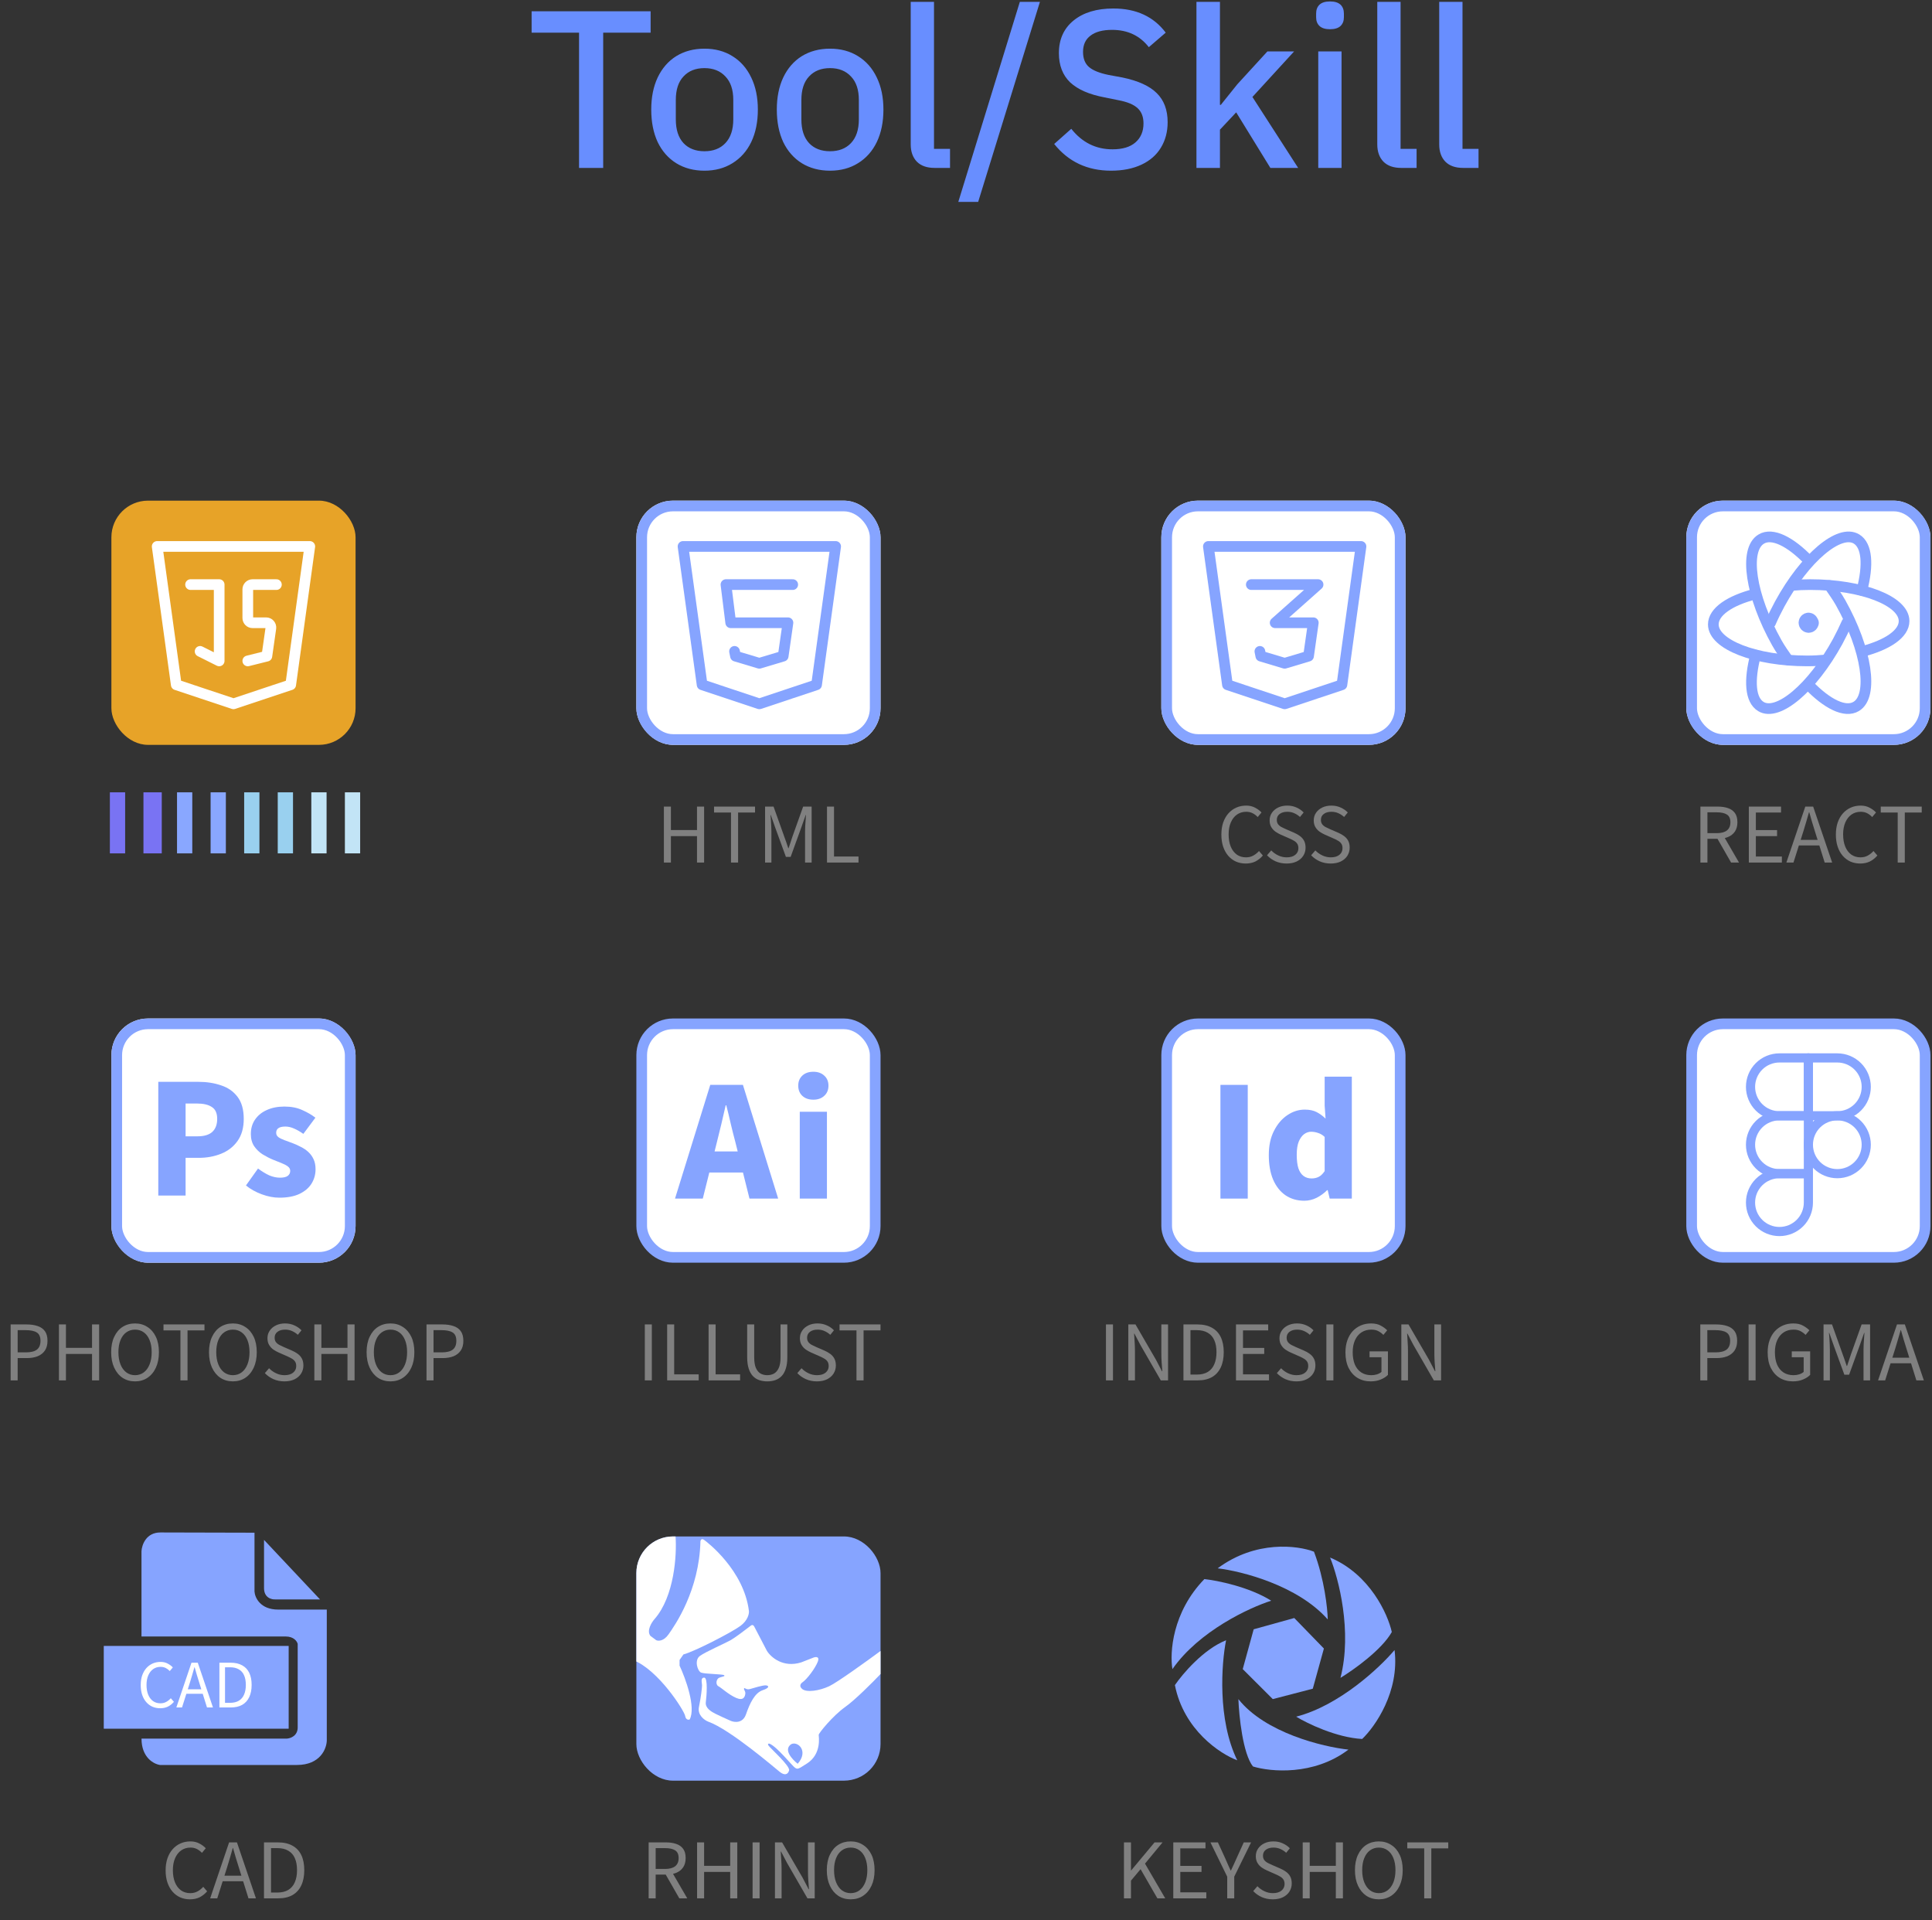 <svg width="633" height="629" viewBox="0 0 633 629" fill="none" xmlns="http://www.w3.org/2000/svg">
<rect x="0" y="0" width="633" height="629" fill="#333333" stroke="none"/>
<path d="M213.169 3.694V10.694H197.629V55.004H189.719V10.694H174.179V3.694H213.169ZM230.803 55.914C227.303 55.914 224.223 55.097 221.563 53.464C218.949 51.831 216.919 49.521 215.473 46.534C214.073 43.501 213.373 39.954 213.373 35.894C213.373 31.881 214.073 28.381 215.473 25.394C216.919 22.361 218.949 20.027 221.563 18.394C224.223 16.761 227.303 15.944 230.803 15.944C234.303 15.944 237.359 16.761 239.973 18.394C242.633 20.027 244.686 22.361 246.133 25.394C247.579 28.381 248.303 31.881 248.303 35.894C248.303 39.954 247.579 43.501 246.133 46.534C244.686 49.521 242.633 51.831 239.973 53.464C237.359 55.097 234.303 55.914 230.803 55.914ZM230.803 49.544C233.696 49.544 235.983 48.657 237.663 46.884C239.389 45.064 240.253 42.474 240.253 39.114V32.744C240.253 29.384 239.389 26.817 237.663 25.044C235.983 23.224 233.696 22.314 230.803 22.314C227.909 22.314 225.623 23.224 223.943 25.044C222.263 26.817 221.423 29.384 221.423 32.744V39.114C221.423 42.474 222.263 45.064 223.943 46.884C225.623 48.657 227.909 49.544 230.803 49.544ZM271.944 55.914C268.444 55.914 265.364 55.097 262.704 53.464C260.091 51.831 258.061 49.521 256.614 46.534C255.214 43.501 254.514 39.954 254.514 35.894C254.514 31.881 255.214 28.381 256.614 25.394C258.061 22.361 260.091 20.027 262.704 18.394C265.364 16.761 268.444 15.944 271.944 15.944C275.444 15.944 278.501 16.761 281.114 18.394C283.774 20.027 285.827 22.361 287.274 25.394C288.721 28.381 289.444 31.881 289.444 35.894C289.444 39.954 288.721 43.501 287.274 46.534C285.827 49.521 283.774 51.831 281.114 53.464C278.501 55.097 275.444 55.914 271.944 55.914ZM271.944 49.544C274.837 49.544 277.124 48.657 278.804 46.884C280.531 45.064 281.394 42.474 281.394 39.114V32.744C281.394 29.384 280.531 26.817 278.804 25.044C277.124 23.224 274.837 22.314 271.944 22.314C269.051 22.314 266.764 23.224 265.084 25.044C263.404 26.817 262.564 29.384 262.564 32.744V39.114C262.564 42.474 263.404 45.064 265.084 46.884C266.764 48.657 269.051 49.544 271.944 49.544ZM306.226 55.004C303.706 55.004 301.769 54.327 300.416 52.974C299.062 51.574 298.386 49.684 298.386 47.304V0.614H306.016V48.774H311.266V55.004H306.226ZM320.488 66.134H313.978L334.138 0.614H340.718L320.488 66.134ZM364.015 55.914C356.268 55.914 350.061 52.997 345.395 47.164L350.995 42.194C354.541 46.674 359.045 48.914 364.505 48.914C367.771 48.914 370.268 48.167 371.995 46.674C373.768 45.134 374.655 43.057 374.655 40.444C374.655 38.297 374.025 36.641 372.765 35.474C371.505 34.261 369.381 33.374 366.395 32.814L361.915 31.904C356.921 30.971 353.165 29.337 350.645 27.004C348.171 24.624 346.935 21.427 346.935 17.414C346.935 12.887 348.545 9.317 351.765 6.704C354.985 4.091 359.325 2.784 364.785 2.784C372.251 2.784 377.968 5.421 381.935 10.694L376.405 15.454C373.465 11.674 369.451 9.784 364.365 9.784C361.285 9.784 358.928 10.414 357.295 11.674C355.661 12.887 354.845 14.661 354.845 16.994C354.845 19.187 355.498 20.844 356.805 21.964C358.111 23.084 360.258 23.947 363.245 24.554L367.795 25.394C372.928 26.467 376.661 28.171 378.995 30.504C381.375 32.837 382.565 36.011 382.565 40.024C382.565 43.197 381.818 45.997 380.325 48.424C378.878 50.804 376.755 52.647 373.955 53.954C371.155 55.261 367.841 55.914 364.015 55.914ZM399.704 55.004H392.004V0.614H399.704V34.354H399.984L405.374 27.634L415.244 16.854H423.994L410.344 31.764L425.324 55.004H416.224L405.024 36.804L399.704 42.474V55.004ZM435.765 9.574C434.225 9.574 433.082 9.224 432.335 8.524C431.588 7.824 431.215 6.867 431.215 5.654V4.464C431.215 3.204 431.588 2.224 432.335 1.524C433.082 0.824 434.225 0.474 435.765 0.474C437.305 0.474 438.448 0.824 439.195 1.524C439.942 2.224 440.315 3.204 440.315 4.464V5.654C440.315 6.867 439.942 7.824 439.195 8.524C438.448 9.224 437.305 9.574 435.765 9.574ZM439.545 55.004H431.915V16.854H439.545V55.004ZM459.092 55.004C456.572 55.004 454.635 54.327 453.282 52.974C451.928 51.574 451.252 49.684 451.252 47.304V0.614H458.882V48.774H464.132V55.004H459.092ZM479.384 55.004C476.864 55.004 474.927 54.327 473.574 52.974C472.22 51.574 471.544 49.684 471.544 47.304V0.614H479.174V48.774H484.424V55.004H479.384Z" fill="#688EFF"/>
<path d="M3.486 452.18V433.855H8.711C10.078 433.855 11.278 434.03 12.311 434.38C13.345 434.713 14.145 435.271 14.711 436.055C15.278 436.838 15.561 437.896 15.561 439.23C15.561 440.513 15.278 441.571 14.711 442.405C14.145 443.238 13.353 443.863 12.336 444.28C11.32 444.68 10.145 444.88 8.811 444.88H5.786V452.18H3.486ZM5.786 443.005H8.511C10.111 443.005 11.303 442.705 12.086 442.105C12.87 441.505 13.261 440.546 13.261 439.23C13.261 437.896 12.853 436.98 12.036 436.48C11.236 435.98 10.028 435.73 8.411 435.73H5.786V443.005ZM19.307 452.18V433.855H21.607V441.53H30.157V433.855H32.482V452.18H30.157V443.53H21.607V452.18H19.307ZM44.245 452.505C42.712 452.505 41.353 452.121 40.17 451.355C39.004 450.571 38.087 449.463 37.42 448.03C36.754 446.596 36.42 444.905 36.42 442.955C36.42 440.988 36.754 439.305 37.42 437.905C38.087 436.488 39.004 435.405 40.17 434.655C41.353 433.905 42.712 433.53 44.245 433.53C45.779 433.53 47.129 433.913 48.295 434.68C49.478 435.43 50.404 436.505 51.07 437.905C51.737 439.305 52.07 440.988 52.07 442.955C52.07 444.905 51.737 446.596 51.07 448.03C50.404 449.463 49.478 450.571 48.295 451.355C47.129 452.121 45.779 452.505 44.245 452.505ZM44.245 450.48C45.345 450.48 46.303 450.171 47.12 449.555C47.937 448.938 48.57 448.063 49.02 446.93C49.47 445.796 49.695 444.471 49.695 442.955C49.695 441.421 49.47 440.105 49.02 439.005C48.57 437.888 47.937 437.038 47.12 436.455C46.303 435.855 45.345 435.555 44.245 435.555C43.162 435.555 42.203 435.855 41.37 436.455C40.553 437.038 39.92 437.888 39.47 439.005C39.02 440.105 38.795 441.421 38.795 442.955C38.795 444.471 39.02 445.796 39.47 446.93C39.92 448.063 40.553 448.938 41.37 449.555C42.203 450.171 43.162 450.48 44.245 450.48ZM59.117 452.18V435.805H53.568V433.855H66.993V435.805H61.443V452.18H59.117ZM76.301 452.505C74.767 452.505 73.409 452.121 72.226 451.355C71.059 450.571 70.142 449.463 69.476 448.03C68.809 446.596 68.476 444.905 68.476 442.955C68.476 440.988 68.809 439.305 69.476 437.905C70.142 436.488 71.059 435.405 72.226 434.655C73.409 433.905 74.767 433.53 76.301 433.53C77.834 433.53 79.184 433.913 80.351 434.68C81.534 435.43 82.459 436.505 83.126 437.905C83.793 439.305 84.126 440.988 84.126 442.955C84.126 444.905 83.793 446.596 83.126 448.03C82.459 449.463 81.534 450.571 80.351 451.355C79.184 452.121 77.834 452.505 76.301 452.505ZM76.301 450.48C77.401 450.48 78.359 450.171 79.176 449.555C79.993 448.938 80.626 448.063 81.076 446.93C81.526 445.796 81.751 444.471 81.751 442.955C81.751 441.421 81.526 440.105 81.076 439.005C80.626 437.888 79.993 437.038 79.176 436.455C78.359 435.855 77.401 435.555 76.301 435.555C75.218 435.555 74.259 435.855 73.426 436.455C72.609 437.038 71.976 437.888 71.526 439.005C71.076 440.105 70.851 441.421 70.851 442.955C70.851 444.471 71.076 445.796 71.526 446.93C71.976 448.063 72.609 448.938 73.426 449.555C74.259 450.171 75.218 450.48 76.301 450.48ZM93.181 452.505C91.881 452.505 90.681 452.263 89.581 451.78C88.497 451.296 87.564 450.638 86.781 449.805L88.156 448.205C88.806 448.888 89.572 449.438 90.456 449.855C91.339 450.271 92.256 450.48 93.206 450.48C94.422 450.48 95.364 450.205 96.031 449.655C96.714 449.105 97.056 448.388 97.056 447.505C97.056 446.855 96.914 446.338 96.631 445.955C96.364 445.571 95.997 445.255 95.531 445.005C95.081 444.738 94.564 444.48 93.981 444.23L91.356 443.08C90.789 442.83 90.214 442.513 89.631 442.13C89.064 441.746 88.589 441.246 88.206 440.63C87.822 440.013 87.631 439.263 87.631 438.38C87.631 437.43 87.881 436.596 88.381 435.88C88.881 435.146 89.564 434.571 90.431 434.155C91.297 433.738 92.289 433.53 93.406 433.53C94.506 433.53 95.514 433.738 96.431 434.155C97.364 434.571 98.147 435.113 98.781 435.78L97.581 437.255C97.014 436.738 96.389 436.33 95.706 436.03C95.039 435.713 94.272 435.555 93.406 435.555C92.372 435.555 91.539 435.796 90.906 436.28C90.289 436.746 89.981 437.388 89.981 438.205C89.981 438.805 90.131 439.296 90.431 439.68C90.747 440.063 91.139 440.371 91.606 440.605C92.072 440.838 92.547 441.063 93.031 441.28L95.631 442.405C96.331 442.705 96.964 443.063 97.531 443.48C98.114 443.896 98.572 444.413 98.906 445.03C99.239 445.646 99.406 446.405 99.406 447.305C99.406 448.271 99.156 449.155 98.656 449.955C98.156 450.738 97.439 451.363 96.506 451.83C95.572 452.28 94.464 452.505 93.181 452.505ZM102.998 452.18V433.855H105.298V441.53H113.848V433.855H116.173V452.18H113.848V443.53H105.298V452.18H102.998ZM127.937 452.505C126.403 452.505 125.045 452.121 123.862 451.355C122.695 450.571 121.778 449.463 121.112 448.03C120.445 446.596 120.112 444.905 120.112 442.955C120.112 440.988 120.445 439.305 121.112 437.905C121.778 436.488 122.695 435.405 123.862 434.655C125.045 433.905 126.403 433.53 127.937 433.53C129.47 433.53 130.82 433.913 131.987 434.68C133.17 435.43 134.095 436.505 134.762 437.905C135.428 439.305 135.762 440.988 135.762 442.955C135.762 444.905 135.428 446.596 134.762 448.03C134.095 449.463 133.17 450.571 131.987 451.355C130.82 452.121 129.47 452.505 127.937 452.505ZM127.937 450.48C129.037 450.48 129.995 450.171 130.812 449.555C131.628 448.938 132.262 448.063 132.712 446.93C133.162 445.796 133.387 444.471 133.387 442.955C133.387 441.421 133.162 440.105 132.712 439.005C132.262 437.888 131.628 437.038 130.812 436.455C129.995 435.855 129.037 435.555 127.937 435.555C126.853 435.555 125.895 435.855 125.062 436.455C124.245 437.038 123.612 437.888 123.162 439.005C122.712 440.105 122.487 441.421 122.487 442.955C122.487 444.471 122.712 445.796 123.162 446.93C123.612 448.063 124.245 448.938 125.062 449.555C125.895 450.171 126.853 450.48 127.937 450.48ZM139.741 452.18V433.855H144.966C146.333 433.855 147.533 434.03 148.566 434.38C149.6 434.713 150.4 435.271 150.966 436.055C151.533 436.838 151.816 437.896 151.816 439.23C151.816 440.513 151.533 441.571 150.966 442.405C150.4 443.238 149.608 443.863 148.591 444.28C147.575 444.68 146.4 444.88 145.066 444.88H142.041V452.18H139.741ZM142.041 443.005H144.766C146.366 443.005 147.558 442.705 148.341 442.105C149.125 441.505 149.516 440.546 149.516 439.23C149.516 437.896 149.108 436.98 148.291 436.48C147.491 435.98 146.283 435.73 144.666 435.73H142.041V443.005Z" fill="#808080"/>
<path d="M62.242 622.177C61.109 622.177 60.05 621.968 59.067 621.552C58.1 621.118 57.259 620.493 56.542 619.677C55.825 618.86 55.267 617.868 54.867 616.702C54.467 615.518 54.267 614.185 54.267 612.702C54.267 611.218 54.467 609.893 54.867 608.727C55.284 607.543 55.859 606.543 56.592 605.727C57.325 604.91 58.184 604.285 59.167 603.852C60.15 603.418 61.225 603.202 62.392 603.202C63.509 603.202 64.492 603.435 65.342 603.902C66.192 604.352 66.884 604.868 67.417 605.452L66.167 606.952C65.684 606.435 65.134 606.018 64.517 605.702C63.9 605.385 63.2 605.227 62.417 605.227C61.267 605.227 60.259 605.527 59.392 606.127C58.525 606.727 57.85 607.585 57.367 608.702C56.884 609.802 56.642 611.11 56.642 612.627C56.642 614.177 56.875 615.518 57.342 616.652C57.809 617.768 58.467 618.635 59.317 619.252C60.167 619.852 61.175 620.152 62.342 620.152C63.209 620.152 63.984 619.968 64.667 619.602C65.367 619.235 66.009 618.727 66.592 618.077L67.867 619.552C67.15 620.385 66.334 621.035 65.417 621.502C64.5 621.952 63.442 622.177 62.242 622.177ZM68.859 621.852L75.059 603.527H77.634L83.859 621.852H81.409L78.209 611.602C77.876 610.552 77.559 609.527 77.259 608.527C76.959 607.51 76.659 606.468 76.359 605.402H76.259C75.976 606.468 75.676 607.51 75.359 608.527C75.059 609.527 74.751 610.552 74.434 611.602L71.184 621.852H68.859ZM72.084 616.252V614.427H80.534V616.252H72.084ZM86.494 621.852V603.527H91.069C92.953 603.527 94.536 603.885 95.819 604.602C97.103 605.302 98.069 606.327 98.719 607.677C99.369 609.027 99.694 610.677 99.694 612.627C99.694 614.56 99.369 616.218 98.719 617.602C98.069 618.985 97.111 620.043 95.844 620.777C94.578 621.493 93.019 621.852 91.169 621.852H86.494ZM88.794 619.952H90.869C92.303 619.952 93.494 619.668 94.444 619.102C95.411 618.518 96.128 617.677 96.594 616.577C97.078 615.477 97.319 614.16 97.319 612.627C97.319 611.06 97.078 609.743 96.594 608.677C96.128 607.61 95.411 606.802 94.444 606.252C93.494 605.685 92.303 605.402 90.869 605.402H88.794V619.952Z" fill="#808080"/>
<path d="M217.516 282.547V264.222H219.816V271.897H228.366V264.222H230.691V282.547H228.366V273.897H219.816V282.547H217.516ZM239.504 282.547V266.172H233.954V264.222H247.379V266.172H241.829V282.547H239.504ZM250.67 282.547V264.222H253.445L256.945 274.022C257.178 274.639 257.403 275.272 257.62 275.922C257.837 276.572 258.053 277.214 258.27 277.847H258.37C258.603 277.214 258.82 276.572 259.02 275.922C259.237 275.272 259.445 274.639 259.645 274.022L263.145 264.222H265.92V282.547H263.77V272.397C263.77 271.864 263.787 271.289 263.82 270.672C263.853 270.039 263.895 269.405 263.945 268.772C263.995 268.122 264.037 267.53 264.07 266.997H263.97L262.495 271.172L259.045 280.697H257.495L254.02 271.172L252.545 266.997H252.445C252.512 267.53 252.562 268.122 252.595 268.772C252.645 269.405 252.678 270.039 252.695 270.672C252.728 271.289 252.745 271.864 252.745 272.397V282.547H250.67ZM270.958 282.547V264.222H273.258V280.572H281.283V282.547H270.958Z" fill="#808080"/>
<path d="M211.265 452.18V433.855H213.565V452.18H211.265ZM218.589 452.18V433.855H220.889V450.205H228.914V452.18H218.589ZM232.164 452.18V433.855H234.464V450.205H242.489V452.18H232.164ZM251.383 452.505C250.45 452.505 249.583 452.371 248.783 452.105C247.983 451.838 247.283 451.396 246.683 450.78C246.1 450.163 245.642 449.346 245.308 448.33C244.975 447.313 244.808 446.08 244.808 444.63V433.855H247.108V444.68C247.108 446.146 247.3 447.305 247.683 448.155C248.067 448.988 248.575 449.588 249.208 449.955C249.858 450.305 250.583 450.48 251.383 450.48C252.2 450.48 252.933 450.305 253.583 449.955C254.233 449.588 254.75 448.988 255.133 448.155C255.533 447.305 255.733 446.146 255.733 444.68V433.855H257.958V444.63C257.958 446.08 257.792 447.313 257.458 448.33C257.142 449.346 256.683 450.163 256.083 450.78C255.483 451.396 254.783 451.838 253.983 452.105C253.183 452.371 252.317 452.505 251.383 452.505ZM267.634 452.505C266.334 452.505 265.134 452.263 264.034 451.78C262.951 451.296 262.018 450.638 261.234 449.805L262.609 448.205C263.259 448.888 264.026 449.438 264.909 449.855C265.793 450.271 266.709 450.48 267.659 450.48C268.876 450.48 269.818 450.205 270.484 449.655C271.168 449.105 271.509 448.388 271.509 447.505C271.509 446.855 271.368 446.338 271.084 445.955C270.818 445.571 270.451 445.255 269.984 445.005C269.534 444.738 269.018 444.48 268.434 444.23L265.809 443.08C265.243 442.83 264.668 442.513 264.084 442.13C263.518 441.746 263.043 441.246 262.659 440.63C262.276 440.013 262.084 439.263 262.084 438.38C262.084 437.43 262.334 436.596 262.834 435.88C263.334 435.146 264.018 434.571 264.884 434.155C265.751 433.738 266.743 433.53 267.859 433.53C268.959 433.53 269.968 433.738 270.884 434.155C271.818 434.571 272.601 435.113 273.234 435.78L272.034 437.255C271.468 436.738 270.843 436.33 270.159 436.03C269.493 435.713 268.726 435.555 267.859 435.555C266.826 435.555 265.993 435.796 265.359 436.28C264.743 436.746 264.434 437.388 264.434 438.205C264.434 438.805 264.584 439.296 264.884 439.68C265.201 440.063 265.593 440.371 266.059 440.605C266.526 440.838 267.001 441.063 267.484 441.28L270.084 442.405C270.784 442.705 271.418 443.063 271.984 443.48C272.568 443.896 273.026 444.413 273.359 445.03C273.693 445.646 273.859 446.405 273.859 447.305C273.859 448.271 273.609 449.155 273.109 449.955C272.609 450.738 271.893 451.363 270.959 451.83C270.026 452.28 268.918 452.505 267.634 452.505ZM280.617 452.18V435.805H275.067V433.855H288.492V435.805H282.942V452.18H280.617Z" fill="#808080"/>
<path d="M212.523 621.852V603.527H218.248C219.498 603.527 220.598 603.693 221.548 604.027C222.514 604.343 223.273 604.877 223.823 605.627C224.373 606.377 224.648 607.385 224.648 608.652C224.648 609.868 224.373 610.885 223.823 611.702C223.273 612.502 222.514 613.102 221.548 613.502C220.598 613.885 219.498 614.077 218.248 614.077H214.823V621.852H212.523ZM214.823 612.227H217.898C219.331 612.227 220.431 611.935 221.198 611.352C221.964 610.752 222.348 609.852 222.348 608.652C222.348 607.452 221.964 606.61 221.198 606.127C220.431 605.643 219.331 605.402 217.898 605.402H214.823V612.227ZM222.573 621.852L217.773 613.477L219.598 612.252L225.173 621.852H222.573ZM228.392 621.852V603.527H230.692V611.202H239.242V603.527H241.567V621.852H239.242V613.202H230.692V621.852H228.392ZM246.58 621.852V603.527H248.88V621.852H246.58ZM253.904 621.852V603.527H256.254L262.954 615.077L264.929 618.852H265.054C264.971 617.935 264.896 616.977 264.829 615.977C264.763 614.977 264.729 614.002 264.729 613.052V603.527H266.929V621.852H264.554L257.879 610.277L255.904 606.527H255.804C255.854 607.443 255.913 608.385 255.979 609.352C256.046 610.302 256.079 611.26 256.079 612.227V621.852H253.904ZM278.721 622.177C277.187 622.177 275.829 621.793 274.646 621.027C273.479 620.243 272.562 619.135 271.896 617.702C271.229 616.268 270.896 614.577 270.896 612.627C270.896 610.66 271.229 608.977 271.896 607.577C272.562 606.16 273.479 605.077 274.646 604.327C275.829 603.577 277.187 603.202 278.721 603.202C280.254 603.202 281.604 603.585 282.771 604.352C283.954 605.102 284.879 606.177 285.546 607.577C286.212 608.977 286.546 610.66 286.546 612.627C286.546 614.577 286.212 616.268 285.546 617.702C284.879 619.135 283.954 620.243 282.771 621.027C281.604 621.793 280.254 622.177 278.721 622.177ZM278.721 620.152C279.821 620.152 280.779 619.843 281.596 619.227C282.412 618.61 283.046 617.735 283.496 616.602C283.946 615.468 284.171 614.143 284.171 612.627C284.171 611.093 283.946 609.777 283.496 608.677C283.046 607.56 282.412 606.71 281.596 606.127C280.779 605.527 279.821 605.227 278.721 605.227C277.637 605.227 276.679 605.527 275.846 606.127C275.029 606.71 274.396 607.56 273.946 608.677C273.496 609.777 273.271 611.093 273.271 612.627C273.271 614.143 273.496 615.468 273.946 616.602C274.396 617.735 275.029 618.61 275.846 619.227C276.679 619.843 277.637 620.152 278.721 620.152Z" fill="#808080"/>
<path d="M408.146 282.872C407.013 282.872 405.955 282.664 404.971 282.247C404.005 281.814 403.163 281.189 402.446 280.372C401.73 279.555 401.171 278.564 400.771 277.397C400.371 276.214 400.171 274.88 400.171 273.397C400.171 271.914 400.371 270.589 400.771 269.422C401.188 268.239 401.763 267.239 402.496 266.422C403.23 265.605 404.088 264.98 405.071 264.547C406.055 264.114 407.13 263.897 408.296 263.897C409.413 263.897 410.396 264.13 411.246 264.597C412.096 265.047 412.788 265.564 413.321 266.147L412.071 267.647C411.588 267.13 411.038 266.714 410.421 266.397C409.805 266.08 409.105 265.922 408.321 265.922C407.171 265.922 406.163 266.222 405.296 266.822C404.43 267.422 403.755 268.28 403.271 269.397C402.788 270.497 402.546 271.805 402.546 273.322C402.546 274.872 402.78 276.214 403.246 277.347C403.713 278.464 404.371 279.33 405.221 279.947C406.071 280.547 407.08 280.847 408.246 280.847C409.113 280.847 409.888 280.664 410.571 280.297C411.271 279.93 411.913 279.422 412.496 278.772L413.771 280.247C413.055 281.08 412.238 281.73 411.321 282.197C410.405 282.647 409.346 282.872 408.146 282.872ZM421.531 282.872C420.231 282.872 419.031 282.63 417.931 282.147C416.848 281.664 415.914 281.005 415.131 280.172L416.506 278.572C417.156 279.255 417.923 279.805 418.806 280.222C419.689 280.639 420.606 280.847 421.556 280.847C422.773 280.847 423.714 280.572 424.381 280.022C425.064 279.472 425.406 278.755 425.406 277.872C425.406 277.222 425.264 276.705 424.981 276.322C424.714 275.939 424.348 275.622 423.881 275.372C423.431 275.105 422.914 274.847 422.331 274.597L419.706 273.447C419.139 273.197 418.564 272.88 417.981 272.497C417.414 272.114 416.939 271.614 416.556 270.997C416.173 270.38 415.981 269.63 415.981 268.747C415.981 267.797 416.231 266.964 416.731 266.247C417.231 265.514 417.914 264.939 418.781 264.522C419.648 264.105 420.639 263.897 421.756 263.897C422.856 263.897 423.864 264.105 424.781 264.522C425.714 264.939 426.498 265.48 427.131 266.147L425.931 267.622C425.364 267.105 424.739 266.697 424.056 266.397C423.389 266.08 422.623 265.922 421.756 265.922C420.723 265.922 419.889 266.164 419.256 266.647C418.639 267.114 418.331 267.755 418.331 268.572C418.331 269.172 418.481 269.664 418.781 270.047C419.098 270.43 419.489 270.739 419.956 270.972C420.423 271.205 420.898 271.43 421.381 271.647L423.981 272.772C424.681 273.072 425.314 273.43 425.881 273.847C426.464 274.264 426.923 274.78 427.256 275.397C427.589 276.014 427.756 276.772 427.756 277.672C427.756 278.639 427.506 279.522 427.006 280.322C426.506 281.105 425.789 281.73 424.856 282.197C423.923 282.647 422.814 282.872 421.531 282.872ZM435.984 282.872C434.684 282.872 433.484 282.63 432.384 282.147C431.301 281.664 430.368 281.005 429.584 280.172L430.959 278.572C431.609 279.255 432.376 279.805 433.259 280.222C434.143 280.639 435.059 280.847 436.009 280.847C437.226 280.847 438.168 280.572 438.834 280.022C439.518 279.472 439.859 278.755 439.859 277.872C439.859 277.222 439.718 276.705 439.434 276.322C439.168 275.939 438.801 275.622 438.334 275.372C437.884 275.105 437.368 274.847 436.784 274.597L434.159 273.447C433.593 273.197 433.018 272.88 432.434 272.497C431.868 272.114 431.393 271.614 431.009 270.997C430.626 270.38 430.434 269.63 430.434 268.747C430.434 267.797 430.684 266.964 431.184 266.247C431.684 265.514 432.368 264.939 433.234 264.522C434.101 264.105 435.093 263.897 436.209 263.897C437.309 263.897 438.318 264.105 439.234 264.522C440.168 264.939 440.951 265.48 441.584 266.147L440.384 267.622C439.818 267.105 439.193 266.697 438.509 266.397C437.843 266.08 437.076 265.922 436.209 265.922C435.176 265.922 434.343 266.164 433.709 266.647C433.093 267.114 432.784 267.755 432.784 268.572C432.784 269.172 432.934 269.664 433.234 270.047C433.551 270.43 433.943 270.739 434.409 270.972C434.876 271.205 435.351 271.43 435.834 271.647L438.434 272.772C439.134 273.072 439.768 273.43 440.334 273.847C440.918 274.264 441.376 274.78 441.709 275.397C442.043 276.014 442.209 276.772 442.209 277.672C442.209 278.639 441.959 279.522 441.459 280.322C440.959 281.105 440.243 281.73 439.309 282.197C438.376 282.647 437.268 282.872 435.984 282.872Z" fill="#808080"/>
<path d="M362.355 452.18V433.855H364.655V452.18H362.355ZM369.679 452.18V433.855H372.029L378.729 445.405L380.704 449.18H380.829C380.746 448.263 380.671 447.305 380.604 446.305C380.538 445.305 380.504 444.33 380.504 443.38V433.855H382.704V452.18H380.329L373.654 440.605L371.679 436.855H371.579C371.629 437.771 371.688 438.713 371.754 439.68C371.821 440.63 371.854 441.588 371.854 442.555V452.18H369.679ZM387.746 452.18V433.855H392.321C394.204 433.855 395.787 434.213 397.071 434.93C398.354 435.63 399.321 436.655 399.971 438.005C400.621 439.355 400.946 441.005 400.946 442.955C400.946 444.888 400.621 446.546 399.971 447.93C399.321 449.313 398.362 450.371 397.096 451.105C395.829 451.821 394.271 452.18 392.421 452.18H387.746ZM390.046 450.28H392.121C393.554 450.28 394.746 449.996 395.696 449.43C396.662 448.846 397.379 448.005 397.846 446.905C398.329 445.805 398.571 444.488 398.571 442.955C398.571 441.388 398.329 440.071 397.846 439.005C397.379 437.938 396.662 437.13 395.696 436.58C394.746 436.013 393.554 435.73 392.121 435.73H390.046V450.28ZM404.958 452.18V433.855H415.508V435.805H407.258V441.555H414.208V443.53H407.258V450.205H415.783V452.18H404.958ZM424.754 452.505C423.454 452.505 422.254 452.263 421.154 451.78C420.071 451.296 419.138 450.638 418.354 449.805L419.729 448.205C420.379 448.888 421.146 449.438 422.029 449.855C422.913 450.271 423.829 450.48 424.779 450.48C425.996 450.48 426.938 450.205 427.604 449.655C428.288 449.105 428.629 448.388 428.629 447.505C428.629 446.855 428.488 446.338 428.204 445.955C427.938 445.571 427.571 445.255 427.104 445.005C426.654 444.738 426.138 444.48 425.554 444.23L422.929 443.08C422.363 442.83 421.788 442.513 421.204 442.13C420.638 441.746 420.163 441.246 419.779 440.63C419.396 440.013 419.204 439.263 419.204 438.38C419.204 437.43 419.454 436.596 419.954 435.88C420.454 435.146 421.138 434.571 422.004 434.155C422.871 433.738 423.863 433.53 424.979 433.53C426.079 433.53 427.088 433.738 428.004 434.155C428.938 434.571 429.721 435.113 430.354 435.78L429.154 437.255C428.588 436.738 427.963 436.33 427.279 436.03C426.613 435.713 425.846 435.555 424.979 435.555C423.946 435.555 423.113 435.796 422.479 436.28C421.863 436.746 421.554 437.388 421.554 438.205C421.554 438.805 421.704 439.296 422.004 439.68C422.321 440.063 422.713 440.371 423.179 440.605C423.646 440.838 424.121 441.063 424.604 441.28L427.204 442.405C427.904 442.705 428.538 443.063 429.104 443.48C429.688 443.896 430.146 444.413 430.479 445.03C430.813 445.646 430.979 446.405 430.979 447.305C430.979 448.271 430.729 449.155 430.229 449.955C429.729 450.738 429.013 451.363 428.079 451.83C427.146 452.28 426.038 452.505 424.754 452.505ZM434.572 452.18V433.855H436.872V452.18H434.572ZM449.096 452.505C447.479 452.505 446.046 452.13 444.796 451.38C443.563 450.63 442.588 449.546 441.871 448.13C441.171 446.713 440.821 445.013 440.821 443.03C440.821 441.546 441.029 440.221 441.446 439.055C441.863 437.871 442.446 436.871 443.196 436.055C443.963 435.238 444.854 434.613 445.871 434.18C446.888 433.746 448.004 433.53 449.221 433.53C450.504 433.53 451.571 433.771 452.421 434.255C453.271 434.721 453.963 435.23 454.496 435.78L453.246 437.28C452.779 436.796 452.229 436.388 451.596 436.055C450.979 435.721 450.213 435.555 449.296 435.555C448.063 435.555 446.988 435.855 446.071 436.455C445.154 437.055 444.446 437.913 443.946 439.03C443.446 440.13 443.196 441.438 443.196 442.955C443.196 444.505 443.429 445.846 443.896 446.98C444.379 448.096 445.079 448.963 445.996 449.58C446.913 450.18 448.021 450.48 449.321 450.48C449.971 450.48 450.588 450.388 451.171 450.205C451.771 450.005 452.254 449.738 452.621 449.405V444.605H448.721V442.68H454.746V450.38C454.146 450.996 453.354 451.505 452.371 451.905C451.404 452.305 450.313 452.505 449.096 452.505ZM459.132 452.18V433.855H461.482L468.182 445.405L470.157 449.18H470.282C470.199 448.263 470.124 447.305 470.057 446.305C469.991 445.305 469.957 444.33 469.957 443.38V433.855H472.157V452.18H469.782L463.107 440.605L461.132 436.855H461.032C461.082 437.771 461.141 438.713 461.207 439.68C461.274 440.63 461.307 441.588 461.307 442.555V452.18H459.132Z" fill="#808080"/>
<path d="M368.251 621.852V603.527H370.551V612.727H370.601L378.276 603.527H380.901L375.151 610.477L381.776 621.852H379.201L373.701 612.302L370.551 616.052V621.852H368.251ZM384.413 621.852V603.527H394.963V605.477H386.713V611.227H393.663V613.202H386.713V619.877H395.238V621.852H384.413ZM402.085 621.852V614.752L396.585 603.527H399.035L401.41 608.702C401.71 609.385 402.002 610.052 402.285 610.702C402.568 611.352 402.877 612.027 403.21 612.727H403.31C403.643 612.027 403.96 611.352 404.26 610.702C404.56 610.052 404.86 609.385 405.16 608.702L407.51 603.527H409.91L404.385 614.752V621.852H402.085ZM417.003 622.177C415.703 622.177 414.503 621.935 413.403 621.452C412.319 620.968 411.386 620.31 410.603 619.477L411.978 617.877C412.628 618.56 413.394 619.11 414.278 619.527C415.161 619.943 416.078 620.152 417.028 620.152C418.244 620.152 419.186 619.877 419.853 619.327C420.536 618.777 420.878 618.06 420.878 617.177C420.878 616.527 420.736 616.01 420.453 615.627C420.186 615.243 419.819 614.927 419.353 614.677C418.903 614.41 418.386 614.152 417.803 613.902L415.178 612.752C414.611 612.502 414.036 612.185 413.453 611.802C412.886 611.418 412.411 610.918 412.028 610.302C411.644 609.685 411.453 608.935 411.453 608.052C411.453 607.102 411.703 606.268 412.203 605.552C412.703 604.818 413.386 604.243 414.253 603.827C415.119 603.41 416.111 603.202 417.228 603.202C418.328 603.202 419.336 603.41 420.253 603.827C421.186 604.243 421.969 604.785 422.603 605.452L421.403 606.927C420.836 606.41 420.211 606.002 419.528 605.702C418.861 605.385 418.094 605.227 417.228 605.227C416.194 605.227 415.361 605.468 414.728 605.952C414.111 606.418 413.803 607.06 413.803 607.877C413.803 608.477 413.953 608.968 414.253 609.352C414.569 609.735 414.961 610.043 415.428 610.277C415.894 610.51 416.369 610.735 416.853 610.952L419.453 612.077C420.153 612.377 420.786 612.735 421.353 613.152C421.936 613.568 422.394 614.085 422.728 614.702C423.061 615.318 423.228 616.077 423.228 616.977C423.228 617.943 422.978 618.827 422.478 619.627C421.978 620.41 421.261 621.035 420.328 621.502C419.394 621.952 418.286 622.177 417.003 622.177ZM426.82 621.852V603.527H429.12V611.202H437.67V603.527H439.995V621.852H437.67V613.202H429.12V621.852H426.82ZM451.759 622.177C450.226 622.177 448.867 621.793 447.684 621.027C446.517 620.243 445.601 619.135 444.934 617.702C444.267 616.268 443.934 614.577 443.934 612.627C443.934 610.66 444.267 608.977 444.934 607.577C445.601 606.16 446.517 605.077 447.684 604.327C448.867 603.577 450.226 603.202 451.759 603.202C453.292 603.202 454.642 603.585 455.809 604.352C456.992 605.102 457.917 606.177 458.584 607.577C459.251 608.977 459.584 610.66 459.584 612.627C459.584 614.577 459.251 616.268 458.584 617.702C457.917 619.135 456.992 620.243 455.809 621.027C454.642 621.793 453.292 622.177 451.759 622.177ZM451.759 620.152C452.859 620.152 453.817 619.843 454.634 619.227C455.451 618.61 456.084 617.735 456.534 616.602C456.984 615.468 457.209 614.143 457.209 612.627C457.209 611.093 456.984 609.777 456.534 608.677C456.084 607.56 455.451 606.71 454.634 606.127C453.817 605.527 452.859 605.227 451.759 605.227C450.676 605.227 449.717 605.527 448.884 606.127C448.067 606.71 447.434 607.56 446.984 608.677C446.534 609.777 446.309 611.093 446.309 612.627C446.309 614.143 446.534 615.468 446.984 616.602C447.434 617.735 448.067 618.61 448.884 619.227C449.717 619.843 450.676 620.152 451.759 620.152ZM466.631 621.852V605.477H461.081V603.527H474.506V605.477H468.956V621.852H466.631Z" fill="#808080"/>
<path d="M557.121 282.547V264.222H562.846C564.096 264.222 565.196 264.389 566.146 264.722C567.113 265.039 567.871 265.572 568.421 266.322C568.971 267.072 569.246 268.08 569.246 269.347C569.246 270.564 568.971 271.58 568.421 272.397C567.871 273.197 567.113 273.797 566.146 274.197C565.196 274.58 564.096 274.772 562.846 274.772H559.421V282.547H557.121ZM559.421 272.922H562.496C563.93 272.922 565.03 272.63 565.796 272.047C566.563 271.447 566.946 270.547 566.946 269.347C566.946 268.147 566.563 267.305 565.796 266.822C565.03 266.339 563.93 266.097 562.496 266.097H559.421V272.922ZM567.171 282.547L562.371 274.172L564.196 272.947L569.771 282.547H567.171ZM572.99 282.547V264.222H583.54V266.172H575.29V271.922H582.24V273.897H575.29V280.572H583.815V282.547H572.99ZM585.287 282.547L591.487 264.222H594.062L600.287 282.547H597.837L594.637 272.297C594.304 271.247 593.987 270.222 593.687 269.222C593.387 268.205 593.087 267.164 592.787 266.097H592.687C592.404 267.164 592.104 268.205 591.787 269.222C591.487 270.222 591.179 271.247 590.862 272.297L587.612 282.547H585.287ZM588.512 276.947V275.122H596.962V276.947H588.512ZM609.48 282.872C608.347 282.872 607.289 282.664 606.305 282.247C605.339 281.814 604.497 281.189 603.78 280.372C603.064 279.555 602.505 278.564 602.105 277.397C601.705 276.214 601.505 274.88 601.505 273.397C601.505 271.914 601.705 270.589 602.105 269.422C602.522 268.239 603.097 267.239 603.83 266.422C604.564 265.605 605.422 264.98 606.405 264.547C607.389 264.114 608.464 263.897 609.63 263.897C610.747 263.897 611.73 264.13 612.58 264.597C613.43 265.047 614.122 265.564 614.655 266.147L613.405 267.647C612.922 267.13 612.372 266.714 611.755 266.397C611.139 266.08 610.439 265.922 609.655 265.922C608.505 265.922 607.497 266.222 606.63 266.822C605.764 267.422 605.089 268.28 604.605 269.397C604.122 270.497 603.88 271.805 603.88 273.322C603.88 274.872 604.114 276.214 604.58 277.347C605.047 278.464 605.705 279.33 606.555 279.947C607.405 280.547 608.414 280.847 609.58 280.847C610.447 280.847 611.222 280.664 611.905 280.297C612.605 279.93 613.247 279.422 613.83 278.772L615.105 280.247C614.389 281.08 613.572 281.73 612.655 282.197C611.739 282.647 610.68 282.872 609.48 282.872ZM621.761 282.547V266.172H616.211V264.222H629.636V266.172H624.086V282.547H621.761Z" fill="#808080"/>
<path d="M557.085 452.18V433.855H562.31C563.676 433.855 564.876 434.03 565.91 434.38C566.943 434.713 567.743 435.271 568.31 436.055C568.876 436.838 569.16 437.896 569.16 439.23C569.16 440.513 568.876 441.571 568.31 442.405C567.743 443.238 566.951 443.863 565.935 444.28C564.918 444.68 563.743 444.88 562.41 444.88H559.385V452.18H557.085ZM559.385 443.005H562.11C563.71 443.005 564.901 442.705 565.685 442.105C566.468 441.505 566.86 440.546 566.86 439.23C566.86 437.896 566.451 436.98 565.635 436.48C564.835 435.98 563.626 435.73 562.01 435.73H559.385V443.005ZM572.905 452.18V433.855H575.205V452.18H572.905ZM587.429 452.505C585.812 452.505 584.379 452.13 583.129 451.38C581.896 450.63 580.921 449.546 580.204 448.13C579.504 446.713 579.154 445.013 579.154 443.03C579.154 441.546 579.362 440.221 579.779 439.055C580.196 437.871 580.779 436.871 581.529 436.055C582.296 435.238 583.187 434.613 584.204 434.18C585.221 433.746 586.337 433.53 587.554 433.53C588.837 433.53 589.904 433.771 590.754 434.255C591.604 434.721 592.296 435.23 592.829 435.78L591.579 437.28C591.112 436.796 590.562 436.388 589.929 436.055C589.312 435.721 588.546 435.555 587.629 435.555C586.396 435.555 585.321 435.855 584.404 436.455C583.487 437.055 582.779 437.913 582.279 439.03C581.779 440.13 581.529 441.438 581.529 442.955C581.529 444.505 581.762 445.846 582.229 446.98C582.712 448.096 583.412 448.963 584.329 449.58C585.246 450.18 586.354 450.48 587.654 450.48C588.304 450.48 588.921 450.388 589.504 450.205C590.104 450.005 590.587 449.738 590.954 449.405V444.605H587.054V442.68H593.079V450.38C592.479 450.996 591.687 451.505 590.704 451.905C589.737 452.305 588.646 452.505 587.429 452.505ZM597.465 452.18V433.855H600.24L603.74 443.655C603.974 444.271 604.199 444.905 604.415 445.555C604.632 446.205 604.849 446.846 605.065 447.48H605.165C605.399 446.846 605.615 446.205 605.815 445.555C606.032 444.905 606.24 444.271 606.44 443.655L609.94 433.855H612.715V452.18H610.565V442.03C610.565 441.496 610.582 440.921 610.615 440.305C610.649 439.671 610.69 439.038 610.74 438.405C610.79 437.755 610.832 437.163 610.865 436.63H610.765L609.29 440.805L605.84 450.33H604.29L600.815 440.805L599.34 436.63H599.24C599.307 437.163 599.357 437.755 599.39 438.405C599.44 439.038 599.474 439.671 599.49 440.305C599.524 440.921 599.54 441.496 599.54 442.03V452.18H597.465ZM615.329 452.18L621.529 433.855H624.104L630.329 452.18H627.879L624.679 441.93C624.345 440.88 624.029 439.855 623.729 438.855C623.429 437.838 623.129 436.796 622.829 435.73H622.729C622.445 436.796 622.145 437.838 621.829 438.855C621.529 439.855 621.22 440.88 620.904 441.93L617.654 452.18H615.329ZM618.554 446.58V444.755H627.004V446.58H618.554Z" fill="#808080"/>
<g clip-path="url(#clip0_1594_10962)">
<rect x="36.499" y="164" width="80" height="80" rx="12" fill="#E7A328"/>
<path d="M101.499 179L95.249 224.312L76.499 230.562L57.749 224.312L51.499 179H101.499Z" stroke="white" stroke-width="3.5" stroke-linecap="round" stroke-linejoin="round"/>
<path d="M62.437 191.5H71.811V216.5L65.561 213.375" stroke="white" stroke-width="3.5" stroke-linecap="round" stroke-linejoin="round"/>
<path d="M90.561 191.5H82.749C82.335 191.5 81.937 191.665 81.644 191.958C81.351 192.251 81.186 192.648 81.186 193.062V202.438C81.186 202.852 81.351 203.249 81.644 203.542C81.937 203.835 82.335 204 82.749 204H87.196C87.42 204 87.641 204.048 87.844 204.141C88.048 204.234 88.229 204.369 88.375 204.538C88.522 204.707 88.631 204.905 88.694 205.12C88.757 205.334 88.774 205.56 88.743 205.781L87.436 214.938L81.186 216.5" stroke="white" stroke-width="3.5" stroke-linecap="round" stroke-linejoin="round"/>
</g>
<g clip-path="url(#clip1_1594_10962)">
<rect x="36.499" y="333.633" width="80" height="80" rx="12" fill="white"/>
<path d="M51.861 391.633V354.383H64.96C67.694 354.383 70.177 354.766 72.41 355.533C74.677 356.266 76.477 357.516 77.811 359.283C79.177 361.049 79.861 363.466 79.861 366.533C79.861 369.466 79.177 371.883 77.811 373.783C76.477 375.649 74.694 377.033 72.46 377.933C70.227 378.833 67.794 379.283 65.16 379.283H60.81V391.633H51.861ZM60.81 372.233H64.71C66.877 372.233 68.494 371.749 69.561 370.783C70.627 369.783 71.16 368.366 71.16 366.533C71.16 364.666 70.577 363.366 69.41 362.633C68.277 361.866 66.627 361.483 64.46 361.483H60.81V372.233Z" fill="#86A4FF"/>
<path d="M91.537 392.333C89.703 392.333 87.787 391.966 85.787 391.233C83.787 390.499 82.053 389.533 80.587 388.333L84.537 382.783C85.837 383.749 87.07 384.499 88.237 385.033C89.436 385.533 90.603 385.783 91.737 385.783C92.903 385.783 93.753 385.583 94.287 385.183C94.82 384.783 95.087 384.233 95.087 383.533C95.087 382.966 94.82 382.483 94.287 382.083C93.753 381.683 93.053 381.316 92.186 380.983C91.32 380.616 90.403 380.249 89.436 379.883C88.303 379.416 87.17 378.833 86.037 378.133C84.936 377.433 84.02 376.549 83.287 375.483C82.553 374.383 82.186 373.049 82.186 371.483C82.186 369.683 82.636 368.116 83.537 366.783C84.47 365.416 85.753 364.366 87.386 363.633C89.053 362.866 90.987 362.483 93.186 362.483C95.42 362.483 97.37 362.866 99.037 363.633C100.703 364.366 102.137 365.199 103.337 366.133L99.386 371.433C98.353 370.699 97.337 370.116 96.337 369.683C95.37 369.249 94.42 369.033 93.487 369.033C92.453 369.033 91.686 369.216 91.186 369.583C90.72 369.916 90.487 370.416 90.487 371.083C90.487 371.649 90.72 372.116 91.186 372.483C91.686 372.849 92.353 373.183 93.186 373.483C94.02 373.783 94.92 374.116 95.886 374.483C96.787 374.816 97.67 375.216 98.537 375.683C99.436 376.116 100.253 376.666 100.987 377.333C101.72 377.999 102.303 378.799 102.737 379.733C103.17 380.633 103.387 381.733 103.387 383.033C103.387 384.766 102.937 386.349 102.037 387.783C101.137 389.183 99.803 390.299 98.037 391.133C96.303 391.933 94.136 392.333 91.537 392.333Z" fill="#86A4FF"/>
</g>
<rect x="38.249" y="335.383" width="76.5" height="76.5" rx="10.25" stroke="#86A4FF" stroke-width="3.5"/>
<g clip-path="url(#clip2_1594_10962)">
<rect x="208.499" y="164" width="80" height="80" rx="12" fill="white"/>
<path d="M273.789 179L267.539 224.312L248.789 230.562L230.039 224.312L223.789 179H273.789Z" stroke="#86A4FF" stroke-width="3.5" stroke-linecap="round" stroke-linejoin="round"/>
<path d="M259.727 191.5H237.852L239.414 204H258.164L256.602 214.938L248.789 217.281L240.977 214.938L240.664 213.375" stroke="#86A4FF" stroke-width="3.5" stroke-linecap="round" stroke-linejoin="round"/>
</g>
<rect x="210.249" y="165.75" width="76.5" height="76.5" rx="10.25" stroke="#86A4FF" stroke-width="3.5"/>
<rect x="210.249" y="335.383" width="76.5" height="76.5" rx="10.25" fill="white"/>
<rect x="210.249" y="335.383" width="76.5" height="76.5" rx="10.25" stroke="#86A4FF" stroke-width="3.5"/>
<path d="M221.161 392.633L232.711 355.383H243.411L254.961 392.633H245.561L240.911 374.033C240.411 372.166 239.911 370.183 239.411 368.083C238.944 365.983 238.461 363.983 237.961 362.083H237.761C237.327 364.016 236.861 366.033 236.361 368.133C235.861 370.199 235.377 372.166 234.911 374.033L230.261 392.633H221.161ZM229.011 384.083V377.183H247.011V384.083H229.011Z" fill="#86A4FF"/>
<path d="M262.037 392.633V364.183H270.937V392.633H262.037ZM266.487 360.233C264.987 360.233 263.787 359.816 262.887 358.983C261.987 358.149 261.537 357.033 261.537 355.633C261.537 354.266 261.987 353.166 262.887 352.333C263.787 351.499 264.987 351.083 266.487 351.083C267.953 351.083 269.137 351.499 270.037 352.333C270.97 353.166 271.437 354.266 271.437 355.633C271.437 357.033 270.97 358.149 270.037 358.983C269.137 359.816 267.953 360.233 266.487 360.233Z" fill="#86A4FF"/>
<g clip-path="url(#clip3_1594_10962)">
<rect x="208.499" y="503.305" width="80" height="80" rx="12" fill="#86A4FF"/>
<path d="M214.395 530.439C220.993 522.977 221.774 509.24 221.339 503.305H207.393V543.773C215.766 547.015 224.181 560.389 224.476 562.081C224.711 563.434 225.569 563.425 225.968 563.251C228.067 559.283 224.632 549.843 222.651 545.619V543.773L223.914 541.96C227.476 541.021 239.471 534.881 242.541 532.648C244.997 530.862 245.46 528.65 245.384 527.768C243.745 514.353 231.654 505.104 230.665 504.418C229.874 503.87 229.554 504.479 229.493 504.852C229.11 521.002 221.173 532.337 219.094 535.306L219.044 535.377C217.446 537.661 215.687 537.606 215.008 537.294L213.091 535.867C211.819 534.203 213.43 531.555 214.395 530.439Z" fill="white"/>
<path d="M247.112 532.806C246.726 532.1 246.198 532.33 245.982 532.533C244.39 533.777 240.833 536.475 239.337 537.312C237.467 538.358 231.253 541.053 229.319 542.448C227.385 543.843 228.558 547.425 229.7 547.9C230.841 548.376 236.801 548.376 237.244 548.756C237.688 549.137 236.801 549.168 235.723 549.549C234.645 549.929 234.36 551.831 235.374 552.37C236.389 552.909 238.703 555.097 241.144 556.174C243.585 557.252 244.06 555.826 244.187 554.875C244.314 553.924 243.68 553.67 243.775 553.131C243.87 552.592 244.409 553.67 245.709 553.297C247.008 552.924 249.735 552.085 250.781 552.085C251.827 552.085 252.461 552.814 249.893 553.67C247.325 554.526 245.709 557.855 244.409 561.595C243.369 564.588 240.615 564.237 239.368 563.688C238.132 563.138 235.399 561.906 234.36 561.373C233.06 560.708 230.999 559.535 231.253 557.601C231.507 555.667 231.997 549.517 230.714 549.549C229.432 549.581 230.017 551.229 230.017 552.085C230.017 552.941 229.668 555.889 229.002 559.186C228.469 561.824 230.776 563.465 231.997 563.955C239.293 566.546 254.06 579.321 255.526 580.466C256.992 581.611 258.117 581.41 258.539 579.964C258.961 578.518 252.353 572.654 251.811 571.83C251.377 571.171 251.836 571.13 252.12 571.191C254.565 572.124 259.714 578.657 260.518 579.107C261.323 579.558 261.337 579.674 264.476 577.627C269.251 574.515 268.241 568.842 268.241 568.295C268.241 567.748 272.81 562.085 276.929 559.157C280.224 556.814 286.015 550.993 288.499 548.375V540.825C283.969 544.171 274.259 551.166 271.664 552.374C268.42 553.884 264.31 554.471 262.855 553.297C261.692 552.357 262.371 551.47 262.855 551.144C264.449 550.053 267.106 546.474 267.945 544.32C268.616 542.598 267.292 542.708 266.547 542.978L262.548 544.544C256.575 546.446 252.546 542.838 251.278 540.797C250.05 538.428 247.497 533.513 247.112 532.806Z" fill="white"/>
<path d="M259.192 571.374C261.353 570.208 265.057 573.578 261.353 577.77C259.619 576.381 256.584 573.237 259.192 571.374Z" fill="#86A4FF"/>
</g>
<g clip-path="url(#clip4_1594_10962)">
<rect x="380.499" y="164" width="80" height="80" rx="12" fill="white"/>
<path d="M445.914 179L439.664 224.312L420.914 230.562L402.164 224.312L395.914 179H445.914Z" stroke="#86A4FF" stroke-width="3.5" stroke-linecap="round" stroke-linejoin="round"/>
<path d="M409.977 191.5H431.852L417.789 204H430.289L428.727 214.938L420.914 217.281L413.102 214.938L412.789 213.375" stroke="#86A4FF" stroke-width="3.5" stroke-linecap="round" stroke-linejoin="round"/>
</g>
<rect x="382.249" y="165.75" width="76.5" height="76.5" rx="10.25" stroke="#86A4FF" stroke-width="3.5"/>
<rect x="382.249" y="335.383" width="76.5" height="76.5" rx="10.25" fill="white"/>
<rect x="382.249" y="335.383" width="76.5" height="76.5" rx="10.25" stroke="#86A4FF" stroke-width="3.5"/>
<path d="M399.861 392.633V355.383H408.811V392.633H399.861Z" fill="#86A4FF"/>
<path d="M427.361 393.333C424.994 393.333 422.927 392.733 421.161 391.533C419.427 390.333 418.077 388.616 417.111 386.383C416.177 384.149 415.711 381.483 415.711 378.383C415.711 375.283 416.277 372.633 417.411 370.433C418.544 368.199 420.011 366.483 421.811 365.283C423.611 364.083 425.494 363.483 427.461 363.483C429.027 363.483 430.327 363.749 431.361 364.283C432.394 364.816 433.377 365.533 434.311 366.433L434.011 362.183V352.683H442.911V392.633H435.661L435.011 389.883H434.811C433.811 390.883 432.661 391.716 431.361 392.383C430.061 393.016 428.727 393.333 427.361 393.333ZM429.711 386.033C430.577 386.033 431.344 385.866 432.011 385.533C432.711 385.199 433.377 384.566 434.011 383.633V372.433C433.344 371.799 432.627 371.366 431.861 371.133C431.094 370.866 430.327 370.733 429.561 370.733C428.761 370.733 427.994 370.999 427.261 371.533C426.561 372.066 425.977 372.883 425.511 373.983C425.077 375.083 424.861 376.516 424.861 378.283C424.861 380.083 425.044 381.566 425.411 382.733C425.811 383.866 426.377 384.699 427.111 385.233C427.844 385.766 428.711 386.033 429.711 386.033Z" fill="#86A4FF"/>
<path d="M435.027 530.498C425.18 519.344 406.878 514.684 398.957 513.748C411.422 504.464 425.185 506.244 430.508 508.294C433.936 517.331 434.949 526.862 435.027 530.498Z" fill="#86A4FF"/>
<path d="M439.191 549.628C443.115 534.411 438.557 517.013 435.787 510.216C448.841 515.687 454.708 528.759 456.01 534.611C452.726 540.458 443.429 547.058 439.191 549.628Z" fill="#86A4FF"/>
<path d="M424.675 562.342C438.771 558.738 452.039 546.291 456.911 540.518C458.593 554.133 450.537 565.612 446.299 569.65C437.809 569.17 428.345 564.578 424.675 562.342Z" fill="#86A4FF"/>
<path d="M410.522 578.656C407.208 574.478 405.956 562.203 405.744 556.588C414.504 567.652 433.429 572.228 441.797 573.133C430.426 581.766 416.209 580.412 410.522 578.656Z" fill="#86A4FF"/>
<path d="M405.375 576.634C398.832 563.307 400.207 544.866 401.713 537.311C394.305 540.244 387.448 548.328 384.946 552.003C387.836 566.69 399.769 574.543 405.375 576.634Z" fill="#86A4FF"/>
<path d="M416.503 524.354C409.248 519.812 398.881 517.742 394.605 517.275C384.047 528.129 383.225 541.459 384.135 546.768C392.805 534.309 409.326 526.634 416.503 524.354Z" fill="#86A4FF"/>
<path d="M410.756 533.718L424.053 530.025L433.76 540.021L430.122 553.181L417.015 556.588L407.172 546.761L410.756 533.718Z" fill="#86A4FF"/>
<g clip-path="url(#clip5_1594_10962)">
<rect x="552.499" y="164" width="80" height="80" rx="12" fill="white"/>
<path d="M574.967 194.625C566.727 196.75 561.352 200.391 561.352 204.547C561.352 211.131 575.117 216.5 592.133 216.5C594.445 216.5 596.07 216.378 598.227 216.197" stroke="#86A4FF" stroke-width="3.5" stroke-linecap="round" stroke-linejoin="round"/>
<path d="M585.844 216.188C584.554 214.326 583.326 212.648 582.157 210.563C573.56 195.251 571.257 180.032 577.063 176.585C580.657 174.407 586.585 177.376 592.607 183.629" stroke="#86A4FF" stroke-width="3.5" stroke-linecap="round" stroke-linejoin="round"/>
<path d="M575.191 214.584C572.998 222.984 573.441 229.322 576.941 231.444C582.513 234.819 593.776 225.325 602.076 210.181C603.201 208.087 604.21 206.028 605.101 204" stroke="#86A4FF" stroke-width="3.5" stroke-linecap="round" stroke-linejoin="round"/>
<path d="M592.602 224.375C598.627 230.625 604.53 233.594 608.158 231.416C613.939 227.972 611.661 212.753 603.055 197.438C601.855 195.322 600.627 193.675 599.367 191.812" stroke="#86A4FF" stroke-width="3.5" stroke-linecap="round" stroke-linejoin="round"/>
<path d="M610.289 213.375C618.452 211.228 623.852 207.594 623.852 203.45C623.852 196.856 610.077 191.5 593.086 191.5C590.752 191.5 589.13 191.591 586.977 191.772" stroke="#86A4FF" stroke-width="3.5" stroke-linecap="round" stroke-linejoin="round"/>
<path d="M580.102 203.999C580.992 201.937 581.998 199.912 583.127 197.818C591.398 182.68 602.667 173.162 608.27 176.565C611.739 178.687 612.214 185.021 610.02 193.418" stroke="#86A4FF" stroke-width="3.5" stroke-linecap="round" stroke-linejoin="round"/>
<path d="M593.416 204.045H593.385C593.354 204.451 593.01 204.795 592.572 204.795C592.363 204.784 592.166 204.695 592.02 204.544C591.875 204.393 591.793 204.192 591.791 203.982C591.791 203.545 592.135 203.201 592.541 203.201H592.51C592.916 203.17 593.291 203.545 593.291 203.951" stroke="#86A4FF" stroke-width="5" stroke-linecap="round" stroke-linejoin="round"/>
</g>
<rect x="554.249" y="165.75" width="76.5" height="76.5" rx="10.25" stroke="#86A4FF" stroke-width="3.5"/>
<rect x="554.249" y="335.383" width="76.5" height="76.5" rx="10.25" fill="white"/>
<rect x="554.249" y="335.383" width="76.5" height="76.5" rx="10.25" stroke="#86A4FF" stroke-width="3.5"/>
<path d="M573.541 356.03C573.541 353.516 574.54 351.105 576.317 349.327C578.095 347.549 580.506 346.551 583.02 346.551H592.499V365.509H583.02C580.506 365.509 578.095 364.51 576.317 362.733C574.54 360.955 573.541 358.544 573.541 356.03Z" stroke="#86A4FF" stroke-width="3" stroke-linecap="round" stroke-linejoin="round"/>
<path d="M592.499 346.551H601.978C603.223 346.551 604.456 346.796 605.606 347.272C606.756 347.749 607.801 348.447 608.681 349.327C609.561 350.207 610.259 351.252 610.736 352.402C611.212 353.552 611.457 354.785 611.457 356.03C611.457 357.275 611.212 358.507 610.736 359.657C610.259 360.808 609.561 361.853 608.681 362.733C607.801 363.613 606.756 364.311 605.606 364.788C604.456 365.264 603.223 365.509 601.978 365.509H592.499V346.551Z" stroke="#86A4FF" stroke-width="3" stroke-linecap="round" stroke-linejoin="round"/>
<path d="M592.499 374.987C592.499 373.742 592.744 372.51 593.221 371.359C593.697 370.209 594.395 369.164 595.275 368.284C596.156 367.404 597.201 366.706 598.351 366.229C599.501 365.753 600.733 365.508 601.978 365.508C603.223 365.508 604.456 365.753 605.606 366.229C606.756 366.706 607.801 367.404 608.681 368.284C609.561 369.164 610.259 370.209 610.736 371.359C611.212 372.51 611.457 373.742 611.457 374.987C611.457 376.232 611.212 377.464 610.736 378.614C610.259 379.765 609.561 380.81 608.681 381.69C607.801 382.57 606.756 383.268 605.606 383.745C604.456 384.221 603.223 384.466 601.978 384.466C600.733 384.466 599.501 384.221 598.351 383.745C597.201 383.268 596.156 382.57 595.275 381.69C594.395 380.81 593.697 379.765 593.221 378.614C592.744 377.464 592.499 376.232 592.499 374.987Z" stroke="#86A4FF" stroke-width="3" stroke-linecap="round" stroke-linejoin="round"/>
<path d="M573.541 393.944C573.541 391.43 574.54 389.019 576.317 387.241C578.095 385.464 580.506 384.465 583.02 384.465H592.499V393.944C592.499 396.458 591.501 398.869 589.723 400.647C587.945 402.424 585.534 403.423 583.02 403.423C580.506 403.423 578.095 402.424 576.317 400.647C574.54 398.869 573.541 396.458 573.541 393.944Z" stroke="#86A4FF" stroke-width="3" stroke-linecap="round" stroke-linejoin="round"/>
<path d="M573.541 374.987C573.541 372.473 574.54 370.062 576.317 368.284C578.095 366.507 580.506 365.508 583.02 365.508H592.499V384.466H583.02C580.506 384.466 578.095 383.467 576.317 381.69C574.54 379.912 573.541 377.501 573.541 374.987Z" stroke="#86A4FF" stroke-width="3" stroke-linecap="round" stroke-linejoin="round"/>
<rect width="5" height="20" transform="translate(36 259.547)" fill="#7973F3"/>
<rect width="6" height="20" transform="translate(47 259.547)" fill="#7973F3"/>
<rect width="5" height="20" transform="translate(58 259.547)" fill="#89A7FF"/>
<rect width="5" height="20" transform="translate(80 259.547)" fill="#99D0EF"/>
<rect width="5" height="20" transform="translate(102 259.547)" fill="#C2E4F6"/>
<rect width="5" height="20" transform="translate(69 259.547)" fill="#89A7FF"/>
<rect width="5" height="20" transform="translate(91 259.547)" fill="#99D0EF"/>
<rect width="5" height="20" transform="translate(113 259.547)" fill="#C2E4F6"/>
<path d="M104.848 523.93L86.507 504.438V520.226C86.507 523.429 89.027 524.03 90.288 523.93H104.848Z" fill="#86A4FF"/>
<path d="M83.384 521.344V502.078C75.049 502.052 57.211 502 52.538 502C47.865 502 46.469 506.096 46.355 508.144V536.074H93.567C96.308 536.074 97.356 537.707 97.537 538.524V565.868C97.537 568.623 95.189 569.455 94.016 569.528H46.365C46.365 575.761 50.412 577.883 52.436 578.165H97.279C104.951 578.165 107.002 572.831 107.069 570.163V527.265H91.158C85.251 527.265 83.514 523.318 83.384 521.344Z" fill="#86A4FF"/>
<rect x="34" y="539.172" width="60.58" height="27.113" fill="#86A4FF"/>
<path d="M52.484 559.584C51.578 559.584 50.731 559.418 49.944 559.084C49.171 558.738 48.498 558.238 47.924 557.584C47.351 556.931 46.904 556.138 46.584 555.204C46.264 554.258 46.104 553.191 46.104 552.004C46.104 550.818 46.264 549.758 46.584 548.824C46.918 547.878 47.378 547.078 47.964 546.424C48.551 545.771 49.238 545.271 50.024 544.924C50.811 544.578 51.671 544.404 52.604 544.404C53.498 544.404 54.284 544.591 54.964 544.964C55.644 545.324 56.198 545.738 56.624 546.204L55.624 547.404C55.238 546.991 54.798 546.658 54.304 546.404C53.811 546.151 53.251 546.024 52.624 546.024C51.704 546.024 50.898 546.264 50.204 546.744C49.511 547.224 48.971 547.911 48.584 548.804C48.198 549.684 48.004 550.731 48.004 551.944C48.004 553.184 48.191 554.258 48.564 555.164C48.938 556.058 49.464 556.751 50.144 557.244C50.824 557.724 51.631 557.964 52.564 557.964C53.258 557.964 53.878 557.818 54.424 557.524C54.984 557.231 55.498 556.824 55.964 556.304L56.984 557.484C56.411 558.151 55.758 558.671 55.024 559.044C54.291 559.404 53.444 559.584 52.484 559.584ZM57.778 559.324L62.738 544.664H64.798L69.778 559.324H67.818L65.258 551.124C64.992 550.284 64.738 549.464 64.498 548.664C64.258 547.851 64.018 547.018 63.778 546.164H63.698C63.472 547.018 63.232 547.851 62.978 548.664C62.738 549.464 62.492 550.284 62.238 551.124L59.638 559.324H57.778ZM60.358 554.844V553.384H67.118V554.844H60.358ZM71.886 559.324V544.664H75.546C77.053 544.664 78.32 544.951 79.346 545.524C80.373 546.084 81.146 546.904 81.666 547.984C82.186 549.064 82.446 550.384 82.446 551.944C82.446 553.491 82.186 554.818 81.666 555.924C81.146 557.031 80.379 557.878 79.366 558.464C78.353 559.038 77.106 559.324 75.626 559.324H71.886ZM73.726 557.804H75.386C76.533 557.804 77.486 557.578 78.246 557.124C79.019 556.658 79.593 555.984 79.966 555.104C80.353 554.224 80.546 553.171 80.546 551.944C80.546 550.691 80.353 549.638 79.966 548.784C79.593 547.931 79.019 547.284 78.246 546.844C77.486 546.391 76.533 546.164 75.386 546.164H73.726V557.804Z" fill="white"/>
<defs>
<clipPath id="clip0_1594_10962">
<rect x="36.499" y="164" width="80" height="80" rx="12" fill="white"/>
</clipPath>
<clipPath id="clip1_1594_10962">
<rect x="36.499" y="333.633" width="80" height="80" rx="12" fill="white"/>
</clipPath>
<clipPath id="clip2_1594_10962">
<rect x="208.499" y="164" width="80" height="80" rx="12" fill="white"/>
</clipPath>
<clipPath id="clip3_1594_10962">
<rect x="208.499" y="503.305" width="80" height="80" rx="12" fill="white"/>
</clipPath>
<clipPath id="clip4_1594_10962">
<rect x="380.499" y="164" width="80" height="80" rx="12" fill="white"/>
</clipPath>
<clipPath id="clip5_1594_10962">
<rect x="552.499" y="164" width="80" height="80" rx="12" fill="white"/>
</clipPath>
</defs>
</svg>
